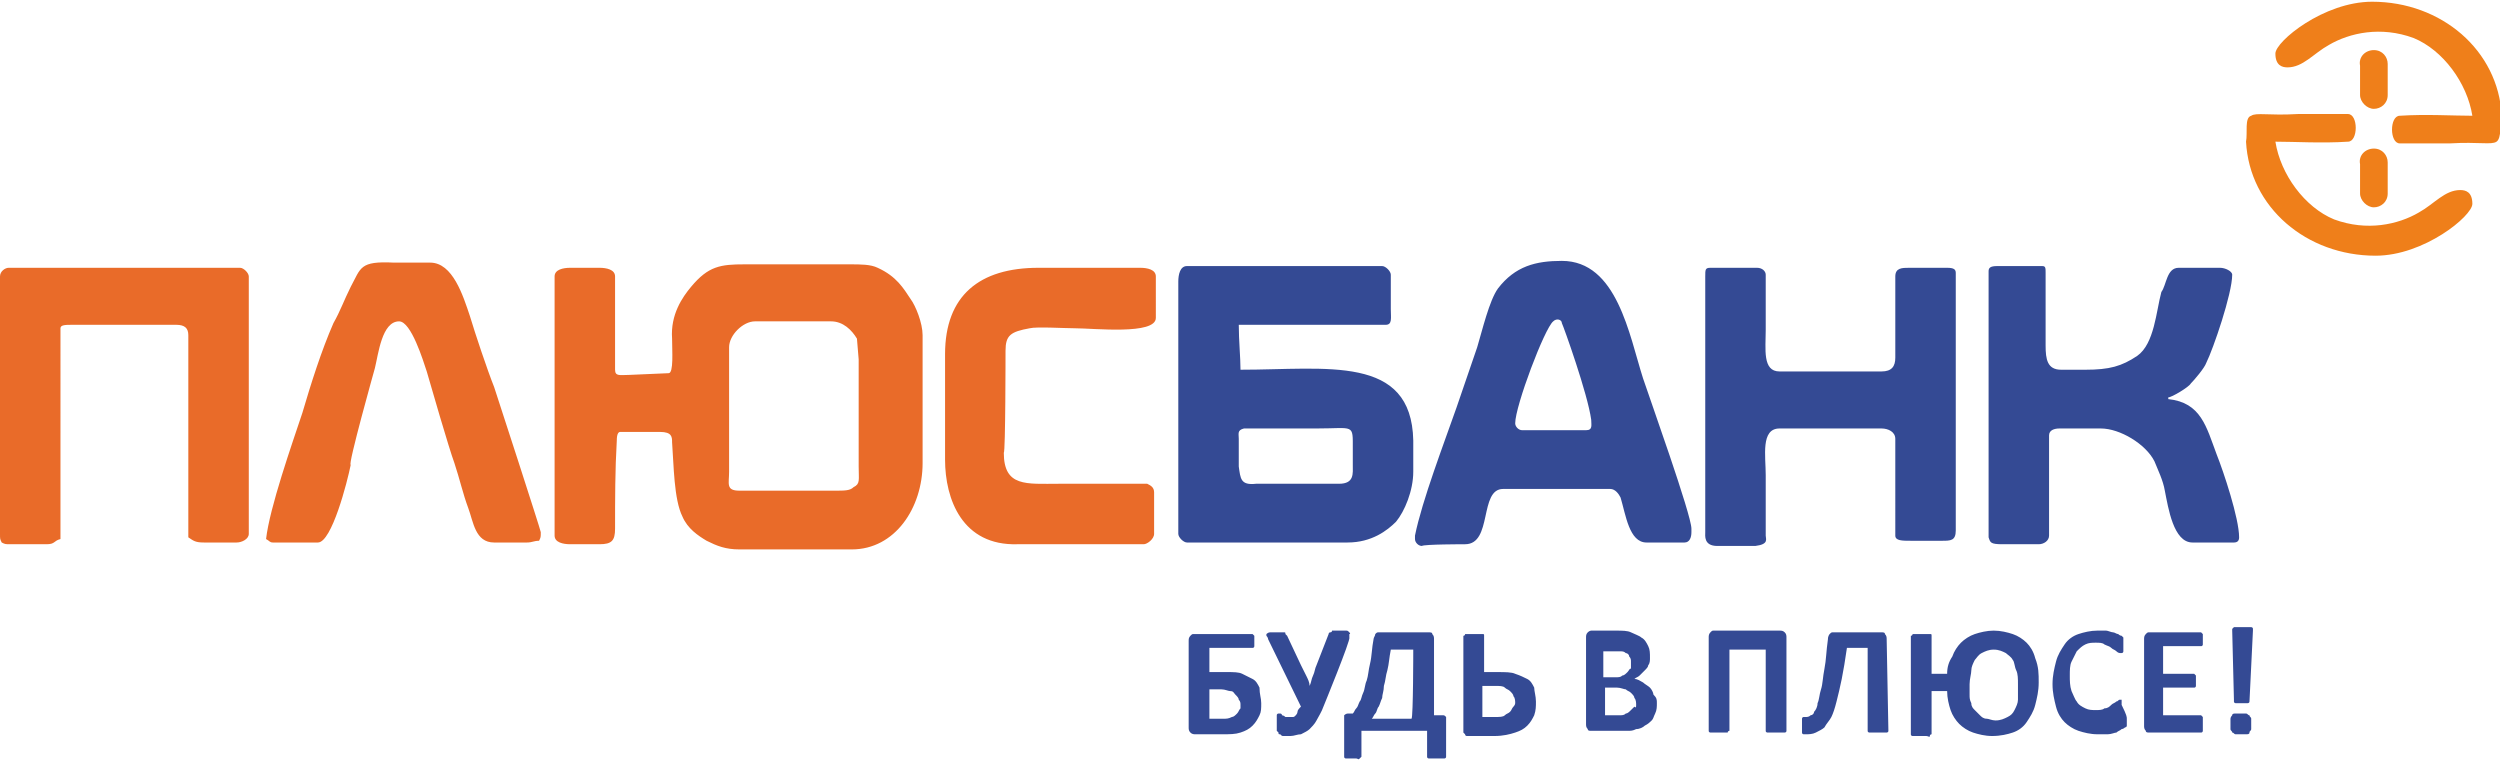 <svg xmlns="http://www.w3.org/2000/svg" viewBox="0 0 144.7 44">
	<path fill="#e96b29" d="M42.2 20.1c0-.7.8-1.5 1.5-1.5h4.4c.7 0 1.2.5 1.5 1l.1 1.2V27c0 .8.1 1-.3 1.2-.2.2-.5.2-1.1.2h-5.5c-.8 0-.6-.4-.6-1.1v-7.2zM35.9 25h2.3c.7 0 .7.3.7.6.1 1.3.1 3.3.6 4.3.3.7.9 1.1 1.4 1.4.6.3 1.1.5 1.9.5h6.5c2.5 0 4.1-2.4 4.1-5v-7.4c0-.7-.4-1.7-.7-2.1-.4-.6-.8-1.3-1.9-1.8-.4-.2-1-.2-1.6-.2h-6.1c-1.4 0-2.1.1-3.1 1.3-.5.6-1.2 1.6-1.1 3 0 .7.1 2-.2 2l-2.3.1c-.5 0-.8.1-.8-.3V16c0-.4-.5-.5-.9-.5H33c-.4 0-.9.1-.9.5v15c0 .4.5.5.9.5h1.7c.7 0 .9-.2.9-.9 0-1.7 0-3.4.1-5.1 0-.4.1-.5.2-.5zm22.3-4.7c0-.9.3-1.1 1.4-1.3.4-.1 2 0 2.6 0 1.1 0 4.7.4 4.7-.6V16c0-.4-.5-.5-.9-.5h-5.9c-3.4 0-5.4 1.6-5.4 5v6.1c0 2.3 1 5 4.2 4.9h7.3c.2 0 .6-.3.6-.6v-2.4c0-.3-.2-.4-.4-.5h-5.1c-1.9 0-3.2.2-3.2-1.8.1 0 .1-5.9.1-5.9zm-36.5 1c.2-.8.4-2.7 1.4-2.7.7 0 1.4 2.3 1.6 2.9.2.7 1.3 4.5 1.6 5.3.3.9.5 1.8.8 2.6.3.8.4 2 1.5 2h1.9c.3 0 .4-.1.7-.1.1-.2.1-.2.1-.5 0-.1-2.5-7.8-2.7-8.4-.4-1-1.1-3.1-1.4-4.1-.4-1.2-1-3.1-2.3-3.1h-2.1c-2-.1-1.9.3-2.5 1.4-.4.8-.6 1.4-1 2.1-.7 1.6-1.3 3.5-1.8 5.2-.6 1.8-1.9 5.5-2.1 7.3.2.1.2.2.4.2h2.6c.8 0 1.7-3.5 1.9-4.5-.2.1 1.4-5.6 1.4-5.6zM3.5 19c0-.2.3-.2.7-.2h6c.5 0 .7.2.7.6v11.7c.3.2.4.3.9.3h1.9c.3 0 .7-.2.7-.5V16c0-.2-.3-.5-.5-.5H.5c-.2 0-.5.2-.5.5v14.9c0 .3 0 .3.1.5.2.1.2.1.5.1h2.1c.5 0 .4-.2.8-.3V19z"/>
	<path fill="#344a94" d="M129.2 15.9c0-.2-.4-.4-.7-.4h-2.4c-.7 0-.7 1-1 1.4-.3 1.1-.4 3-1.4 3.7-.9.6-1.6.8-3 .8h-1.4c-.8 0-.9-.6-.9-1.4v-4.2c0-.3 0-.4-.2-.4h-2.6c-.4 0-.5.1-.5.3v15.4c.1.3.1.4.8.4h2.1c.3 0 .6-.2.6-.5v-5.8c0-.3.3-.4.6-.4h2.4c1.1 0 2.6.9 3.1 1.9.2.5.5 1.1.6 1.7.2 1 .5 3 1.6 3h2.4c.2 0 .3-.1.3-.3 0-1.1-.9-3.8-1.3-4.8-.6-1.6-.9-3-2.8-3.2V23c.2 0 1.2-.6 1.3-.8.2-.2.8-.9.9-1.2.4-.8 1.5-4 1.5-5.1zm-57.5 9.5c0-.3-.1-.5.3-.6h4.2c2.2 0 2.1-.3 2.1 1.2v.9c0 .5.1 1.1-.8 1.1h-4.8c-.9.1-.9-.3-1-1v-1.6zm8.5-6.6c.4 0 .3-.4.3-.9v-2c0-.2-.3-.5-.5-.5H68.7c-.4 0-.5.5-.5.9v14.6c0 .2.3.5.5.5H78c1.4 0 2.3-.7 2.8-1.2.5-.6 1-1.8 1-2.9v-1.8c-.1-5-5-4.1-10-4.1 0-.7-.1-1.7-.1-2.6h8.5zm7.5 5.7c0-1 1.7-5.5 2.2-5.9.2-.2.5-.1.5.1.1.2 1.5 4.1 1.7 5.6 0 .3.1.6-.3.6h-3.7c-.2 0-.4-.2-.4-.4zm-2.9 7c1.6 0 .8-3.2 2.2-3.2h6.2c.3 0 .5.3.6.5.3 1 .5 2.6 1.5 2.6h2.2c.3 0 .4-.3.4-.6v-.2c0-.8-2.4-7.5-2.8-8.7-.8-2.5-1.5-6.8-4.7-6.8-1.5 0-2.7.3-3.7 1.6-.5.7-.9 2.4-1.2 3.4-.4 1.2-.8 2.3-1.2 3.5-.7 2-2 5.4-2.4 7.4v.2c0 .2.2.4.4.4.1-.1 2.5-.1 2.5-.1zM102.2 31v-3.5c0-1.1-.3-2.7.8-2.7h5.9c.4 0 .8.2.8.6V31c0 .3.4.3.9.3h1.8c.5 0 .8 0 .8-.6V15.8c0-.2-.1-.3-.5-.3h-2.2c-.4 0-.8 0-.8.5v4.7c0 .5-.2.8-.8.8H103c-1 0-.8-1.3-.8-2.4v-3.2c0-.2-.2-.4-.5-.4H99c-.3 0-.3.1-.3.5v14.8c0 .2-.1.8.7.8h2.2c.8-.1.6-.4.6-.6zM73 40.7c0 .3 0 .5-.1.7-.1.2-.2.4-.4.6-.2.2-.4.3-.7.4-.3.1-.6.1-1.1.1h-1.5c-.1 0-.2 0-.3-.1-.1-.1-.1-.2-.1-.3v-5c0-.1 0-.2.1-.3.1-.1.1-.1.2-.1h3.4l.1.1v.6s0 .1-.1.1H70v1.4h1c.4 0 .7 0 .9.1l.6.3c.2.1.3.3.4.5 0 .4.1.6.1.9zm-1.2.1c0-.1 0-.2-.1-.3 0-.1-.1-.2-.2-.3s-.1-.2-.3-.2c-.1 0-.3-.1-.5-.1H70v1.7h.8c.2 0 .3 0 .5-.1.1 0 .2-.1.3-.2.1-.1.1-.2.2-.3v-.2zm4.8.1c-.1.3-.3.6-.4.8-.1.2-.3.4-.4.5-.1.1-.3.2-.5.3-.2 0-.4.1-.6.1h-.4c-.1 0-.1 0-.2-.1-.1 0-.1 0-.1-.1l-.1-.1v-.1-.2-.2-.4c0-.1.1-.1.1-.1h.1s.1 0 .1.1c0 0 .1 0 .2.1h.4c.1 0 .1 0 .2-.1 0 0 .1-.1.1-.2s.1-.2.2-.3L73.4 37c0-.1-.1-.2-.1-.2v-.1s.1-.1.2-.1h.8c.1 0 .1 0 .1.1l.1.1.8 1.7.3.6c.1.2.2.4.2.6.1-.2.1-.4.2-.6.1-.2.1-.4.2-.6l.7-1.8s0-.1.1-.1c0 0 .1 0 .1-.1h.8c.1 0 .1 0 .2.1 0 0 .1.1 0 .1v.2c.1.1-1.5 4-1.5 4zm7.1 2.9c0 .1 0 .1 0 0 0 .1-.1.1-.1.1h-.7-.2s-.1 0-.1-.1v-1.5h-3.8v1.5l-.1.1c-.1.1-.1 0-.2 0H77.9s-.1 0-.1-.1v-2.2-.2s.1-.1.2-.1h.3c.1-.1.1-.2.2-.3.1-.1.1-.2.2-.4.1-.1.1-.3.2-.5s.1-.5.2-.7c.1-.3.1-.6.2-1s.1-.9.2-1.4c0-.1.1-.2.1-.3.1-.1.1-.1.2-.1h2.9c.1 0 .2 0 .2.1.1.1.1.2.1.3v4.4h.5c.1 0 .1 0 .2.1V43.8zm-1.9-6.2h-1.3c-.1.5-.1.8-.2 1.2-.1.3-.1.6-.2.9 0 .3-.1.5-.1.7-.1.2-.1.3-.2.5-.1.1-.1.3-.2.4-.1.1-.1.2-.2.3h2.3c.1-.1.1-4 .1-4zm7.1 3c0 .3 0 .5-.1.8-.1.2-.2.4-.4.6-.2.2-.4.3-.7.4-.3.1-.7.2-1.2.2h-1.6s-.1 0-.1-.1l-.1-.1v-5.5-.1s.1 0 .1-.1h1c.1 0 .1 0 .1.1v2.1h.8c.4 0 .8 0 1 .1.3.1.5.2.7.3.2.1.3.3.4.5 0 .2.1.5.1.8zm-1.2.1c0-.1 0-.3-.1-.4 0-.1-.1-.2-.2-.3-.1-.1-.2-.1-.3-.2s-.3-.1-.6-.1h-.7v1.8h.7c.3 0 .5 0 .6-.1.1-.1.2-.1.3-.2.1-.1.1-.2.2-.3 0 0 .1-.1.1-.2zm8.2 0c0 .2 0 .4-.1.6-.1.2-.1.3-.2.4-.1.1-.2.2-.4.3-.1.1-.3.2-.5.2-.2.1-.3.1-.5.1h-2.1c-.1 0-.2 0-.2-.1-.1-.1-.1-.2-.1-.3v-5c0-.1 0-.2.1-.3.1-.1.2-.1.2-.1h1.4c.4 0 .7 0 .9.1.2.1.5.2.6.3.2.1.3.3.4.5.1.2.1.4.1.7 0 .1 0 .3-.1.4 0 .1-.1.2-.2.3l-.3.3c-.1.1-.2.1-.3.2.2 0 .3.1.5.2.1.1.3.2.4.3.1.1.2.3.2.4.2.2.2.3.2.5zm-1.5-2.4c0-.1 0-.2-.1-.3 0-.1-.1-.2-.2-.2-.1-.1-.2-.1-.3-.1h-1v1.5h.7c.2 0 .3 0 .4-.1.1 0 .2-.1.3-.2.1-.1.1-.2.2-.2v-.4zm.3 2.5c0-.1 0-.3-.1-.4 0-.1-.1-.2-.2-.3-.1-.1-.2-.1-.3-.2-.1 0-.3-.1-.5-.1h-.7v1.6h.8c.2 0 .3 0 .4-.1.1 0 .2-.1.3-.2l.2-.2c.1.1.1 0 .1-.1zm8.7 1.5c0 .1 0 .1 0 0 0 .1-.1.1-.1.1h-1s-.1 0-.1-.1V37.6h-2.1V42.3s-.1 0-.1.1h-1s-.1 0-.1-.1V36.9c0-.1 0-.2.1-.3.1-.1.1-.1.2-.1h3.8c.1 0 .2 0 .3.1.1.1.1.2.1.3v5.4zm5.9 0c0 .1 0 .1 0 0 0 .1-.1.1-.1.1h-1s-.1 0-.1-.1v-4.8h-1.2c-.1.7-.2 1.3-.3 1.8-.1.5-.2.9-.3 1.3-.1.4-.2.7-.3.9-.1.2-.3.4-.4.6-.1.1-.3.2-.5.3-.2.1-.4.1-.6.1h-.1s-.1 0-.1-.1v-.1-.2-.3-.2s0-.1.1-.1h.1c.1 0 .2 0 .3-.1.1 0 .2-.1.2-.2.1-.1.2-.3.2-.5.1-.2.1-.5.2-.8.1-.3.1-.7.2-1.2s.1-1 .2-1.7c0-.2.1-.3.1-.3.1-.1.1-.1.2-.1h2.8c.1 0 .2 0 .2.1.1.1.1.2.1.3l.1 5.3zm8.7-2.8c0 .5-.1.9-.2 1.3s-.3.7-.5 1c-.2.3-.5.5-.8.6-.3.1-.7.2-1.2.2-.4 0-.8-.1-1.1-.2-.3-.1-.6-.3-.8-.5-.2-.2-.4-.5-.5-.8-.1-.3-.2-.7-.2-1.1h-.9v2.5s-.1 0-.1.1-.1 0-.2 0h-.8s-.1 0-.1-.1v-5.6-.1s.1 0 .1-.1h1c.1 0 .1 0 .1.1V39h.9c0-.4.1-.7.3-1 .1-.3.3-.6.5-.8.2-.2.5-.4.8-.5.3-.1.7-.2 1.1-.2.4 0 .8.1 1.1.2.3.1.6.3.8.5.2.2.4.5.5.9.2.5.2.9.2 1.4zm-1.2.1c0-.3 0-.6-.1-.8s-.1-.5-.2-.6c-.1-.2-.3-.3-.4-.4-.2-.1-.4-.2-.7-.2-.3 0-.5.1-.7.2s-.3.3-.4.4c-.1.2-.2.4-.2.6 0 .2-.1.5-.1.8v.6c0 .2 0 .3.1.5 0 .2.1.3.2.4l.3.3c.1.1.2.2.4.2.1 0 .3.1.5.1.3 0 .5-.1.7-.2.2-.1.3-.2.4-.4.1-.2.2-.4.2-.6v-.9zm6.3 2v.4s0 .1-.1.1c0 0-.1.1-.2.1-.1.1-.2.1-.3.2-.1 0-.3.1-.5.1h-.6c-.4 0-.8-.1-1.1-.2-.3-.1-.6-.3-.8-.5-.2-.2-.4-.5-.5-.9-.1-.4-.2-.8-.2-1.3s.1-.9.2-1.3.3-.7.5-1c.2-.3.5-.5.8-.6.3-.1.7-.2 1.1-.2h.5c.1 0 .3.1.4.1.1 0 .2.1.3.1.1.1.2.1.2.1l.1.1v.8s0 .1-.1.1h-.1s-.1 0-.2-.1-.2-.1-.3-.2c-.1-.1-.2-.1-.4-.2-.1-.1-.3-.1-.5-.1s-.4 0-.6.1-.3.2-.5.4l-.3.6c-.1.2-.1.5-.1.8 0 .3 0 .6.1.9.1.2.2.5.3.6.1.2.3.3.5.4.2.1.4.1.6.1.2 0 .4 0 .5-.1.2 0 .3-.1.4-.2s.2-.1.3-.2c.1 0 .1-.1.2-.1h.1V40.8c.3.6.3.7.3.8zm4.4.4V42.3s0 .1-.1.1h-3c-.1 0-.2 0-.2-.1-.1-.1-.1-.2-.1-.3v-5c0-.1 0-.2.1-.3.1-.1.1-.1.2-.1h3l.1.1v.6s0 .1-.1.1h-2.2V39h1.8l.1.1v.6s0 .1-.1.1h-1.8v1.6h2.2l.1.1v.5zm2.8-.1v.3c0 .1-.1.1-.1.2s-.1.1-.2.1h-.6c-.1 0-.1-.1-.2-.1 0-.1-.1-.1-.1-.2v-.3-.3c0-.1.1-.2.1-.2 0-.1.1-.1.2-.1h.6c.1 0 .1.1.2.1 0 .1.1.1.1.2v.3zm-.1-1.3c0 .1-.1.1-.1.1H129.5h-.1s-.1 0-.1-.1v-.1l-.1-4v-.1l.1-.1h1s.1 0 .1.1v.1l-.2 4.1z"/>
	<g fill="#ef7f1a">
		<path d="M144.5 8.2c-.3.2-1 0-2.7.1h-2.9c-.6 0-.6-1.6 0-1.6 1.5-.1 3.1 0 4.2 0-.3-1.9-1.7-3.8-3.4-4.5-1.9-.7-3.7-.3-4.9.4-.9.5-1.5 1.3-2.4 1.3-.3 0-.7-.1-.7-.8 0-.7 2.8-3 5.6-3 4 0 7.3 2.8 7.5 6.6-.1.4 0 1.3-.3 1.5z"/>
		<path d="M130.3 6.7c.3-.2 1 0 2.7-.1h2.9c.6 0 .6 1.6 0 1.6-1.5.1-3.1 0-4.2 0 .3 1.9 1.7 3.8 3.4 4.5 1.9.7 3.7.3 4.9-.4.9-.5 1.5-1.3 2.4-1.3.3 0 .7.1.7.8 0 .7-2.8 3-5.6 3-4 0-7.3-2.8-7.5-6.6.1-.5-.1-1.4.3-1.5zm7.1-3.8c.5 0 .8.4.8.8v1.8c0 .5-.4.8-.8.8s-.8-.4-.8-.8V3.8c-.1-.5.3-.9.8-.9z"/>
		<path d="M137.4 8.6c.5 0 .8.4.8.8v1.8c0 .5-.4.8-.8.8s-.8-.4-.8-.8V9.5c-.1-.5.3-.9.8-.9z"/>
	</g>
</svg>